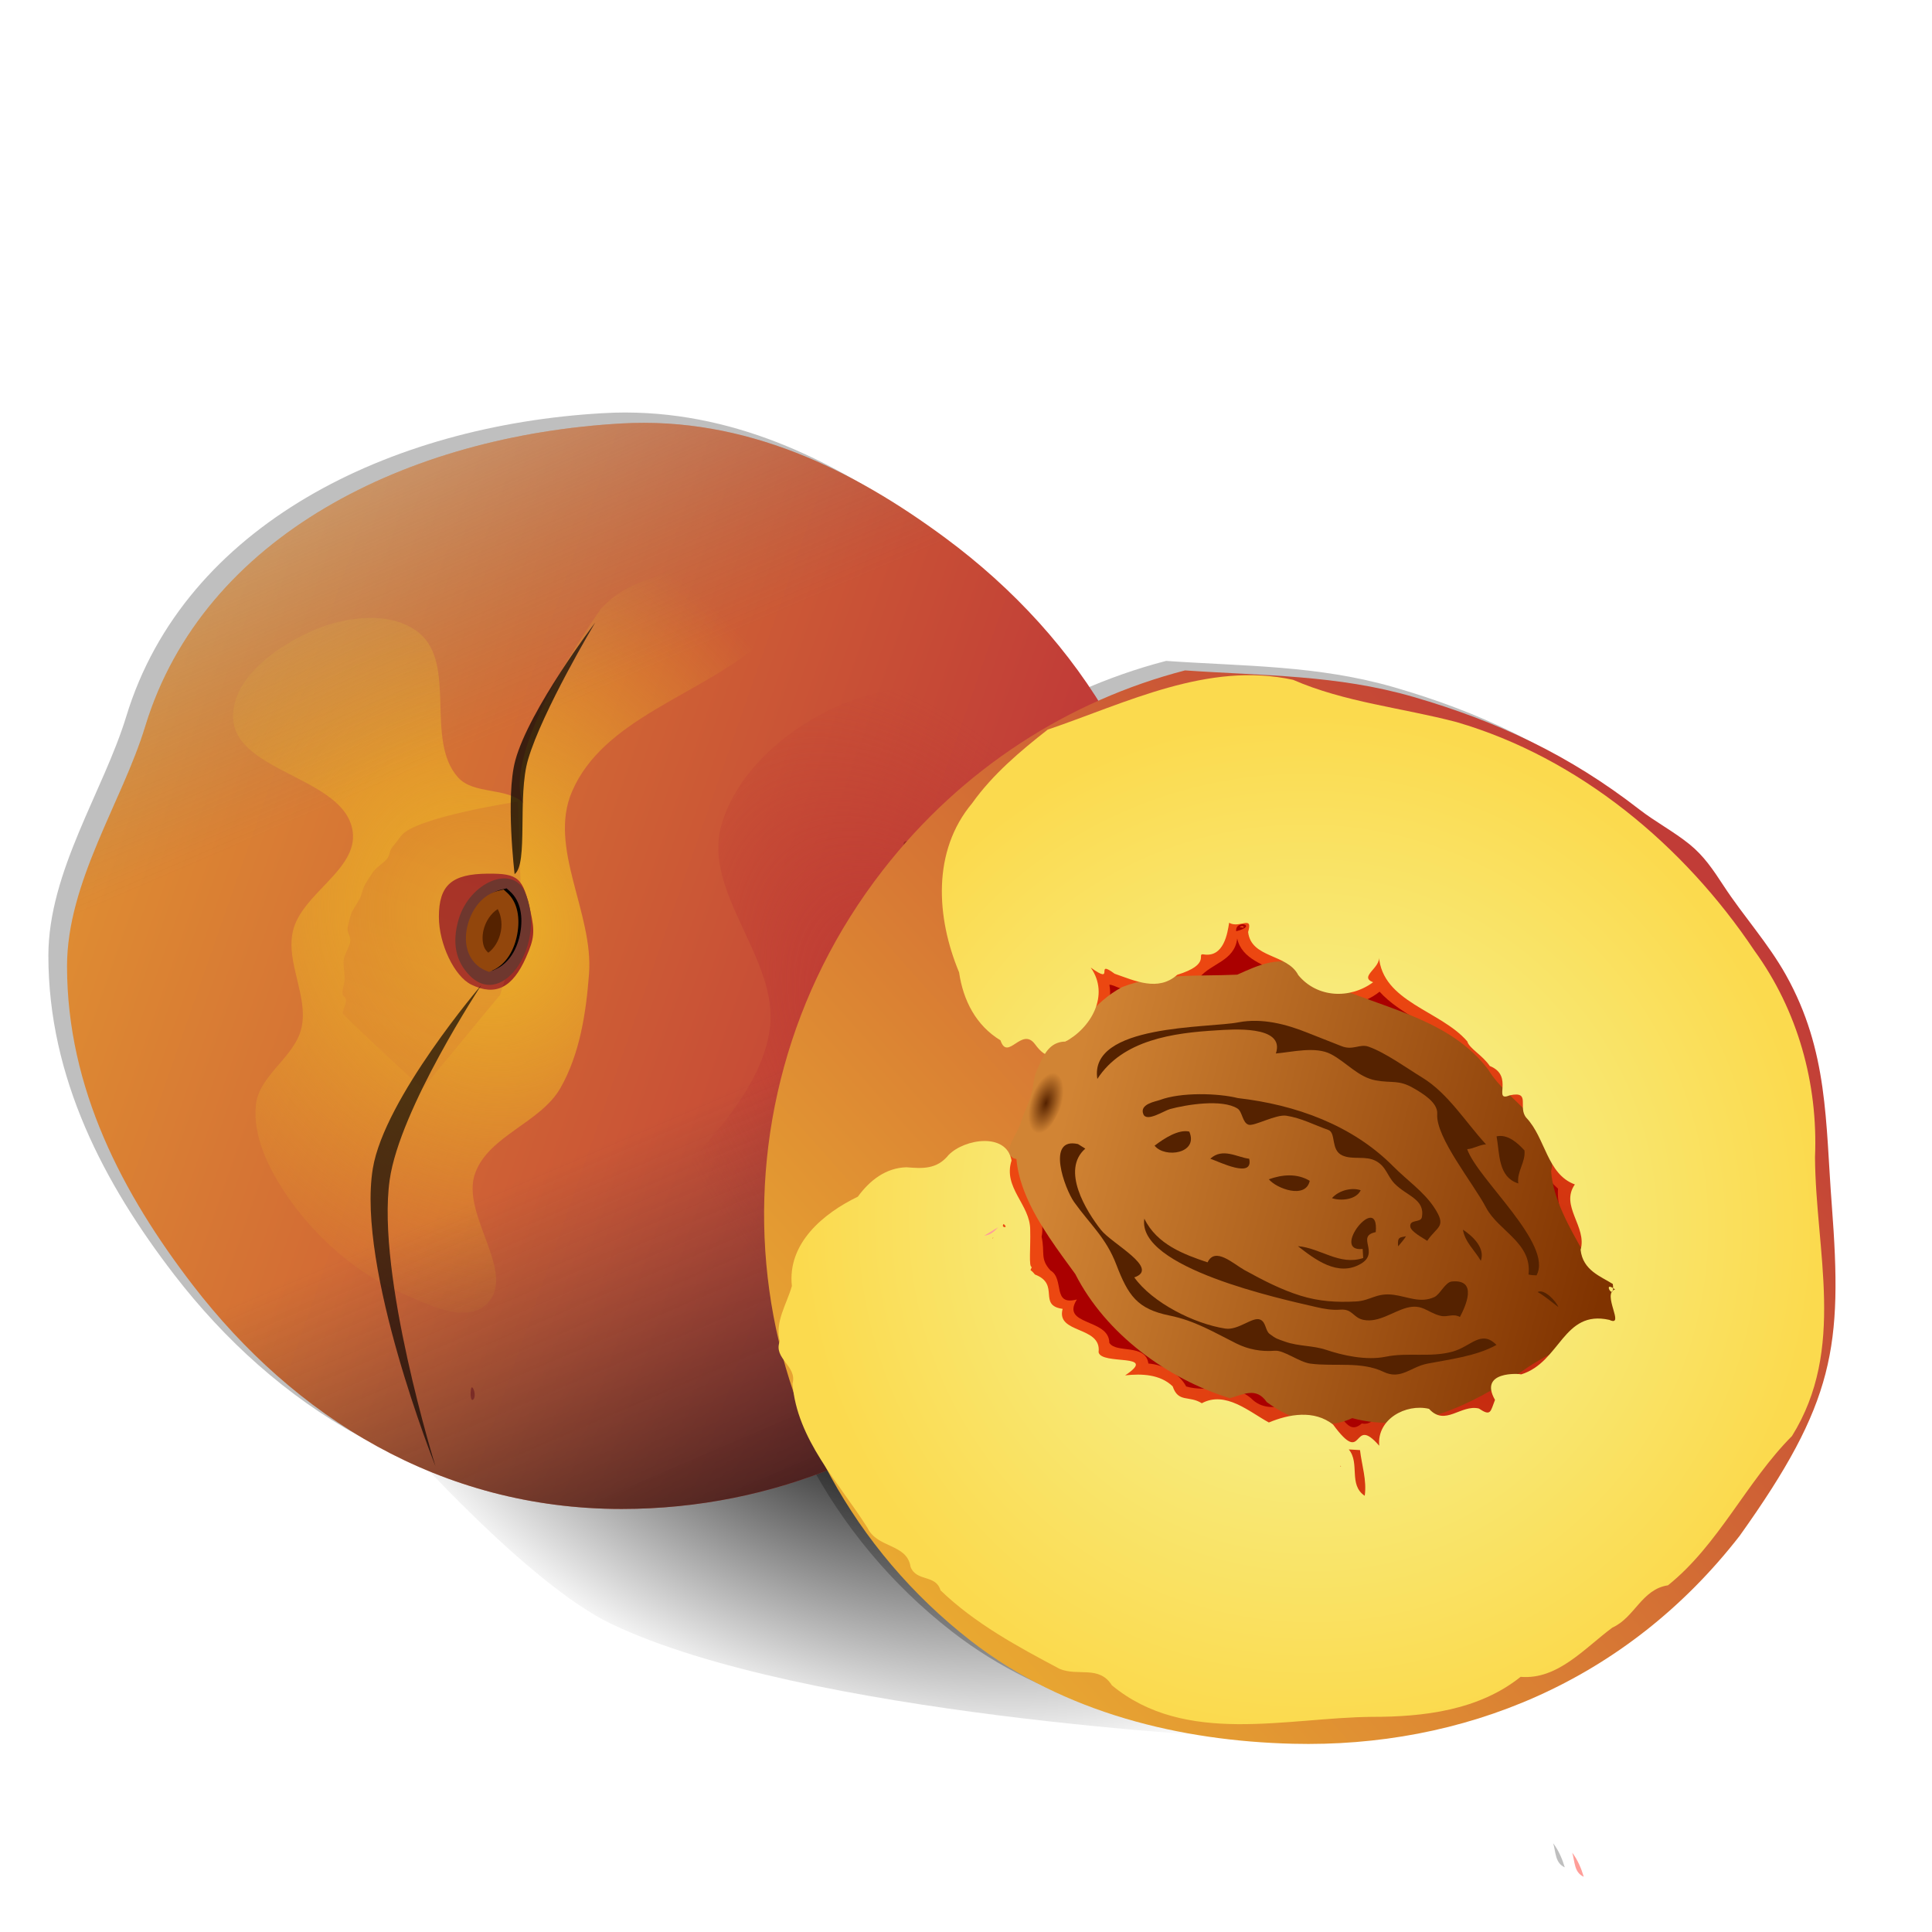 <?xml version="1.0" encoding="UTF-8" standalone="no"?>
<!-- Generator: Adobe Illustrator 12.0.0, SVG Export Plug-In . SVG Version: 6.00 Build 51448)  -->
<svg
    xmlns:inkscape="http://www.inkscape.org/namespaces/inkscape"
    xmlns:rdf="http://www.w3.org/1999/02/22-rdf-syntax-ns#"
    xmlns="http://www.w3.org/2000/svg"
    xmlns:sodipodi="http://sodipodi.sourceforge.net/DTD/sodipodi-0.dtd"
    xmlns:cc="http://creativecommons.org/ns#"
    xmlns:xlink="http://www.w3.org/1999/xlink"
    xmlns:dc="http://purl.org/dc/elements/1.1/"
    xmlns:svg="http://www.w3.org/2000/svg"
    xmlns:ns1="http://sozi.baierouge.fr"
    id="Layer_1"
    style="enable-background:new 0 0 266.398 251.79"
    sodipodi:docname="peach.svg"
    xml:space="preserve"
    inkscape:export-filename="/home/gnokii/Desktop/Fruits/peach.png"
    viewBox="0 0 266.398 251.79"
    sodipodi:version="0.32"
    inkscape:export-xdpi="90"
    version="1.0"
    inkscape:export-ydpi="90"
    inkscape:version="0.48.1 r9760"
    width="50"
    height="50"
  >
<defs
      id="defs128"
    ><linearGradient
        id="linearGradient3929"
        inkscape:collect="always"
      ><stop
          id="stop3931"
          style="stop-color:#c54736"
          offset="0"
      /><stop
          id="stop3933"
          style="stop-color:#d67534"
          offset="1"
      /></linearGradient
    ><linearGradient
        id="linearGradient3108"
      ><stop
          id="stop3110"
          style="stop-color:#ebae31"
          offset="0"
      /><stop
          id="stop3112"
          style="stop-color:#c13c37"
          offset="1"
      /></linearGradient
    >
<filter
        id="filter3923"
        inkscape:collect="always"
      ><feGaussianBlur
          id="feGaussianBlur3925"
          stdDeviation="1.372"
          inkscape:collect="always"
      /></filter
    ><filter
        id="filter3941"
        inkscape:collect="always"
      ><feGaussianBlur
          id="feGaussianBlur3943"
          stdDeviation="0.344"
          inkscape:collect="always"
      /></filter
    ><linearGradient
        id="linearGradient3971"
        y2="413.24"
        xlink:href="#linearGradient3108"
        gradientUnits="userSpaceOnUse"
        x2="728.75"
        y1="333.58"
        x1="535.92"
        inkscape:collect="always"
    /><linearGradient
        id="linearGradient3878"
        y2="91.609"
        xlink:href="#linearGradient3929"
        gradientUnits="userSpaceOnUse"
        x2="61.73"
        gradientTransform="translate(-57.737 245.69)"
        y1="81.474"
        x1="97.048"
        inkscape:collect="always"
    /><radialGradient
        id="radialGradient3887"
        gradientUnits="userSpaceOnUse"
        cy="-201.65"
        cx="-45.226"
        gradientTransform="matrix(.762 -.369 .419 .866 185.66 277.83)"
        r="62.079"
        inkscape:collect="always"
      ><stop
          id="stop3054"
          style="stop-color:#ecb127"
          offset="0"
      /><stop
          id="stop3056"
          style="stop-color:#ecb127;stop-opacity:0"
          offset="1"
      /></radialGradient
    ><radialGradient
        id="radialGradient3907"
        gradientUnits="userSpaceOnUse"
        cy="139.5"
        cx="128.93"
        gradientTransform="matrix(.845 -.536 .916 1.444 -107.7 7.095)"
        r="36.034"
        inkscape:collect="always"
      ><stop
          id="stop3903"
          style="stop-color:#bd3833"
          offset="0"
      /><stop
          id="stop3905"
          style="stop-color:#bd3833;stop-opacity:0"
          offset="1"
      /></radialGradient
    ><linearGradient
        id="linearGradient3985"
        y2="143.14"
        xlink:href="#linearGradient3108"
        gradientUnits="userSpaceOnUse"
        x2="192.18"
        gradientTransform="matrix(.491 -.632 .632 .491 46.024 157.81)"
        y1="108.39"
        x1="3.084"
        inkscape:collect="always"
    /><radialGradient
        id="radialGradient3989"
        gradientUnits="userSpaceOnUse"
        cy="187.48"
        cx="102.5"
        gradientTransform="matrix(.491 -.632 .624 .485 47.17 158.7)"
        r="69.492"
        inkscape:collect="always"
      ><stop
          id="stop3128"
          style="stop-color:#c22910"
          offset="0"
      /><stop
          id="stop3130"
          style="stop-color:#ec4711"
          offset="1"
      /></radialGradient
    ><linearGradient
        id="linearGradient3991"
        y2="189.48"
        gradientUnits="userSpaceOnUse"
        x2="128.17"
        gradientTransform="matrix(.491 -.632 .632 .491 46.024 157.81)"
        y1="100.45"
        x1="88.923"
        inkscape:collect="always"
      ><stop
          id="stop3959"
          style="stop-color:#d18434"
          offset="0"
      /><stop
          id="stop3961"
          style="stop-color:#803300"
          offset="1"
      /></linearGradient
    ><radialGradient
        id="radialGradient3993"
        gradientUnits="userSpaceOnUse"
        cy="238.76"
        cx="646.04"
        gradientTransform="matrix(.491 -.632 .638 .496 -282.63 455.42)"
        r="87.378"
        inkscape:collect="always"
      ><stop
          id="stop3075"
          style="stop-color:#f5f89f"
          offset="0"
      /><stop
          id="stop3073"
          style="stop-color:#fbda4e"
          offset="1"
      /></radialGradient
    ><radialGradient
        id="radialGradient3995"
        gradientUnits="userSpaceOnUse"
        cy="99.329"
        cx="88.223"
        gradientTransform="matrix(.122 -.378 .187 .06 121.36 176.35)"
        r="10.905"
        inkscape:collect="always"
      ><stop
          id="stop3951"
          style="stop-color:#552200"
          offset="0"
      /><stop
          id="stop3949"
          style="stop-color:#d18434"
          offset="1"
      /></radialGradient
    ><linearGradient
        id="linearGradient4006"
        y2="251.81"
        gradientUnits="userSpaceOnUse"
        x2="622.53"
        y1="486.64"
        x1="708.07"
        inkscape:collect="always"
      ><stop
          id="stop4002"
          style="stop-color:#000000"
          offset="0"
      /><stop
          id="stop4010"
          style="stop-color:#3f3f3f;stop-opacity:0"
          offset=".337"
      /><stop
          id="stop4008"
          style="stop-color:#7f7f7f;stop-opacity:0"
          offset=".581"
      /><stop
          id="stop4004"
          style="stop-color:#ffffff"
          offset="1"
      /></linearGradient
    ><filter
        id="filter4266"
        inkscape:collect="always"
      ><feGaussianBlur
          id="feGaussianBlur4268"
          stdDeviation="2.222"
          inkscape:collect="always"
      /></filter
    ><radialGradient
        id="radialGradient4278"
        gradientUnits="userSpaceOnUse"
        cy="190.3"
        cx="96.256"
        gradientTransform="matrix(-.293 .759 -1.255 -.484 385.42 202.33)"
        r="57.79"
        inkscape:collect="always"
      ><stop
          id="stop4274"
          style="stop-color:#000000"
          offset="0"
      /><stop
          id="stop4276"
          style="stop-color:#000000;stop-opacity:0"
          offset="1"
      /></radialGradient
    ></defs
  >
<sodipodi:namedview
      id="base"
      bordercolor="#666666"
      inkscape:pageshadow="2"
      inkscape:window-width="1280"
      pagecolor="#ffffff"
      inkscape:window-maximized="1"
      inkscape:zoom="1.0814954"
      inkscape:window-x="0"
      showgrid="false"
      borderopacity="1.0"
      inkscape:current-layer="Layer_1"
      inkscape:cx="77.314503"
      inkscape:cy="162.59585"
      inkscape:window-y="26"
      inkscape:window-height="969"
      inkscape:pageopacity="0.0"
  />
<path
      id="path4270"
      sodipodi:nodetypes="caccc"
      style="fill:url(#radialGradient4278)"
      inkscape:connector-curvature="0"
      d="m55.554 191.61s17.242 19.48 28.664 24.965c26.54 12.746 86.917 15.719 86.917 15.719l-28.664-58.253z"
  /><path
      id="path4012"
      style="opacity:.5;filter:url(#filter4266);fill:#000000"
      inkscape:connector-curvature="0"
      d="m86.296 49.574c-1.051-0.003-2.087 0.033-3.156 0.094-29.363 1.662-57.671 15.391-65.719 41.781-3.151 10.331-10.75 21.416-10.75 33.031 0 16.876 7.708 31.452 17.344 43.969 13.955 18.127 34.142 30.844 59.125 30.844 10 0 19.526-1.897 28.281-5.312 4.734 8.961 11.354 17.093 19.844 23.688 12.892 10.014 29.098 13.774 44.375 14.156 23.39 0.586 45.953-8.481 61.625-28.656 13.136-18.401 14.201-26.054 12.719-45.562-0.887-11.514-0.482-21.304-6.344-31.781-2.455-4.39-5.843-8.106-8.594-12.312-1.437-2.198-2.724-4.095-4.688-5.688-2.186-1.773-4.71-3.114-6.938-4.844-9.57-7.434-19.456-12.11-31.125-15.5-10.585-3.075-20.783-2.904-31.5-3.656-4.045 1.047-8.018 2.443-11.875 4.156-5.466-8.71-12.72-16.316-21.125-22.531-11.953-8.84-25.737-15.833-41.5-15.875zm127.87 197.29c0.38 1.261 0.247 2.7 1.594 3.312-0.339-1.146-0.846-2.341-1.594-3.312z"
  /><path
      id="path3065"
      style="fill:url(#linearGradient3971)"
      d="m772.7 383.23c0 42.743-41.8 77.393-93.363 77.393-30.502 0-55.145-13.159-72.183-31.912-11.764-12.948-21.18-28.022-21.18-45.481 0-12.016 9.303-23.479 13.15-34.166 9.826-27.301 44.363-41.507 80.213-43.226 20.877-1.001 38.954 6.577 54.521 16.332 22.82 14.299 38.842 35.652 38.842 61.061z"
      sodipodi:nodetypes="ssssssss"
      inkscape:connector-curvature="0"
      transform="matrix(.819 0 0 .967 -470.67 -244.66)"
  />
<path
      id="path3904"
      d="m65.317 184.32c-0.224-0.56-0.39-0.394-0.424 0.424-0.03 0.74 0.135 1.155 0.369 0.921 0.233-0.233 0.258-0.839 0.055-1.346z"
      style="fill:#9f2d24"
      inkscape:connector-curvature="0"
  /><path
      id="path3050"
      d="m39.602 157.61c3.872 5.676 9.428 10.557 15.705 13.349 3.619 1.61 8.915 4.306 11.779 1.571 4.37-4.174-3.639-12.383-1.571-18.061 1.901-5.217 9.043-6.947 11.779-11.779 2.659-4.696 3.518-10.324 3.926-15.705 0.637-8.389-5.671-17.396-2.356-25.128 4.333-10.107 17.589-13.231 25.914-20.417 4.906-4.234 16.841-7.461 14.135-13.349-2.089-4.544-10.032 0.512-14.92 1.571-7.281 1.577-16.302 1.456-21.202 7.067-12.19 17.742-11.715 24.805-10.601 26.699-2.346-2.224-6.868-1.131-9.03-3.534-4.631-5.145-0.051-15.751-5.497-20.024-3.708-2.91-9.785-2.208-14.135-0.393-5.127 2.14-11.547 6.618-11.386 12.172 0.219 7.588 15.471 8.183 16.49 15.705 0.717 5.294-7.047 8.536-8.245 13.742-1.002 4.353 2.168 8.993 1.178 13.349-0.91 4.005-5.864 6.515-6.282 10.601-0.451 4.406 1.823 8.906 4.319 12.564z"
      sodipodi:nodetypes="aaaaaaaaaaccaaaaaaaaa"
      style="fill:url(#radialGradient3887)"
      inkscape:connector-curvature="0"
  /><path
      id="path3890"
      d="m64.998 128.47c-2.338-1.133-4.48-5.602-4.48-9.347 0-4.377 1.76-5.929 6.759-5.961 4.187-0.027 4.822 0.531 5.855 5.14 0.64 2.857 0.552 3.801-0.6 6.405-1.859 4.203-4.207 5.375-7.534 3.763z"
      style="fill:#9f2d24"
      inkscape:connector-curvature="0"
  /><path
      id="path3918"
      style="opacity:.45;filter:url(#filter3941);fill:url(#linearGradient3878)"
      d="m23.838 346.8 5.841-2.104 9.175-4.96 13.184-10.933s-13.001-12.387-17.023-12.284c-0.797 0.021-1.632 0.015-2.49 0.003-0.858-0.012-1.201 0.507-2.088 0.502-0.887-0.006-2.318-0.536-3.203-0.498-0.884 0.039-1.76 0.109-2.609 0.23-1.032 0.147-1.488 0.55-2.417 0.752-0.928 0.202-2.329 0.203-3.097 0.469-0.697 0.241-1.451 0.572-2.237 0.968-0.786 0.396-0.76 1.317-1.585 1.816-0.825 0.498-2.501 0.574-3.315 1.122-0.814 0.548-1.685 1.568-2.437 2.112-0.752 0.544-1.383 0.613-2.022 1.1-0.639 0.488-0.21 0.934-0.687 1.312-0.477 0.378-1.859 0.688-2.123 0.904-0.264 0.216-1.843 18.853-1.843 18.853z"
      sodipodi:nodetypes="ccccsssssssssssssscc"
      transform="matrix(.491 -.632 .632 .491 -161.93 -25.329)"
      inkscape:connector-curvature="0"
  /><path
      id="path3864"
      d="m64.791 127.24c-1.976-1.976-2.497-4.615-1.54-7.809 1.529-5.103 7.381-7.551 9.089-3.803 3.174 6.965-2.882 16.279-7.55 11.612z"
      style="fill:#6e372e"
      inkscape:connector-curvature="0"
  /><path
      id="path3920"
      style="block-progression:tb;text-indent:0;color:#000000;enable-background:accumulate;text-transform:none;fill:#000000"
      inkscape:connector-curvature="0"
      d="m69.854 115.19-0.548 0.132c-2.441 0.497-3.974 2.762-4.476 5.046-0.251 1.142-0.255 2.325 0.132 3.423s1.233 2.104 2.457 2.589l0.439 0.176 0.439-0.197c2.002-0.874 3.072-2.967 3.445-5.046 0.373-2.079 0.119-4.341-1.448-5.726l-0.439-0.395zm-0.812 2.699c0.393 0.716 0.659 1.798 0.439 3.028-0.238 1.33-0.947 2.407-1.733 2.984-0.269-0.224-0.482-0.503-0.614-0.878-0.206-0.585-0.242-1.372-0.066-2.172 0.279-1.271 1.074-2.413 1.975-2.962z"
  /><path
      id="path3922"
      sodipodi:rx="0.30711403"
      sodipodi:ry="0.46067104"
      style="fill:#552200"
      sodipodi:type="arc"
      d="m67.028 117.81a0.307 0.461 0 1 1 -0.614 0 0.307 0.461 0 1 1 0.614 0z"
      transform="matrix(6.303 0 0 7.482 -352.65 -760.3)"
      sodipodi:cy="117.8115"
      sodipodi:cx="66.72052"
  /><path
      id="path3908"
      d="m69.441 115.35-0.548 0.132c-2.441 0.497-3.974 2.762-4.476 5.046-0.251 1.142-0.255 2.325 0.132 3.423s1.233 2.104 2.457 2.589l0.439 0.176 0.439-0.197c2.002-0.874 3.072-2.967 3.445-5.046 0.373-2.079 0.119-4.341-1.448-5.726l-0.439-0.395zm-0.812 2.699c0.393 0.716 0.659 1.798 0.439 3.028-0.238 1.33-0.947 2.407-1.733 2.984-0.269-0.224-0.482-0.503-0.614-0.878-0.206-0.585-0.242-1.372-0.066-2.172 0.279-1.271 1.074-2.413 1.975-2.962z"
      style="block-progression:tb;text-indent:0;color:#000000;enable-background:accumulate;text-transform:none;fill:#92460c"
      inkscape:connector-curvature="0"
  /><path
      id="path3897"
      style="fill:url(#radialGradient3907)"
      d="m80.457 182.51c7.346 12.984 32.176 10.342 44.698 2.235 19.8-12.819 26.785-42.367 25.702-65.93-0.498-10.816-5.316-23.361-14.527-29.054-5.703-3.525-13.92-2.566-20.114 0-7.3 3.024-14.617 9.157-16.762 16.762-2.6 9.217 7.925 18.438 6.705 27.936-2.315 18.016-34.645 32.241-25.702 48.051z"
      sodipodi:nodetypes="aaaaaaaa"
      inkscape:connector-curvature="0"
      transform="translate(-0)"
  /><path
      id="path3062"
      d="m82.071 78.538s-9.094 11.942-11.017 19.008c-1.372 5.043-0.096 15.678-0.096 15.678 1.908-1.394 0.357-10.716 1.856-15.805 1.98-6.724 9.257-18.882 9.257-18.882z"
      sodipodi:nodetypes="cacac"
      style="opacity:.716;fill:#000000"
      inkscape:connector-curvature="0"
  /><path
      id="path47"
      style="fill:#ff9e99"
      inkscape:connector-curvature="0"
      d="m218.38 251.48c-1.347-0.612-1.21-2.059-1.59-3.32 0.747 0.972 1.251 2.174 1.59 3.32"
  /><path
      id="path3998"
      style="fill:url(#linearGradient4006)"
      d="m772.7 383.23c0 42.743-41.8 77.393-93.363 77.393-30.502 0-55.145-13.159-72.183-31.912-11.764-12.948-21.18-28.022-21.18-45.481 0-12.016 9.303-23.479 13.15-34.166 9.826-27.301 44.363-41.507 80.213-43.226 20.877-1.001 38.954 6.577 54.521 16.332 22.82 14.299 38.842 35.652 38.842 61.061z"
      sodipodi:nodetypes="ssssssss"
      inkscape:connector-curvature="0"
      transform="matrix(.819 0 0 .967 -470.67 -244.66)"
  /><g
      id="g3956"
      transform="translate(-6.473 -4.161)"
    ><path
        id="path3902"
        style="fill:#9f2d24"
        inkscape:connector-curvature="0"
        d="m123.81 171.81c0-0.386-0.335-0.702-0.744-0.702s-0.548 0.316-0.31 0.702c0.239 0.386 0.573 0.702 0.744 0.702s0.31-0.316 0.31-0.702z"
    /><path
        id="path3900"
        style="fill:#9f2d24"
        inkscape:connector-curvature="0"
        d="m126.4 165.04c-0.628-0.628-3.359 1.88-2.884 2.649 0.204 0.331 1.043-0.024 1.863-0.788 0.82-0.764 1.28-1.602 1.02-1.861z"
    /><path
        id="path3898"
        style="fill:#9f2d24"
        inkscape:connector-curvature="0"
        d="m130.83 154.26c0-0.386-0.297-0.702-0.661-0.702-0.363 0-0.856 0.316-1.095 0.702-0.239 0.386 0.059 0.702 0.661 0.702 0.602 0 1.095-0.316 1.095-0.702z"
    /><path
        id="path3896"
        style="fill:#9f2d24"
        inkscape:connector-curvature="0"
        d="m134.87 147.77c-0.161-0.483-0.714-0.878-1.229-0.878-0.515 0-1.068 0.395-1.229 0.878-0.174 0.522 0.324 0.878 1.229 0.878 0.905 0 1.403-0.356 1.229-0.878z"
    /><path
        id="path3894"
        style="fill:#9f2d24"
        inkscape:connector-curvature="0"
        d="m132.24 113.54c0-0.386-0.335-0.702-0.744-0.702s-0.548 0.316-0.31 0.702 0.573 0.702 0.744 0.702 0.31-0.316 0.31-0.702z"
    /><path
        id="path5"
        d="m128.2 116.85c-25.908 33.352-20.475 80.923 12.154 106.27 12.892 10.014 29.08 13.796 44.357 14.178 23.39 0.586 45.964-8.494 61.637-28.669 13.136-18.401 14.192-26.048 12.71-45.556-0.887-11.514-0.465-21.297-6.326-31.774-2.455-4.39-5.856-8.118-8.607-12.324-1.437-2.198-2.708-4.096-4.672-5.688-2.186-1.773-4.726-3.101-6.953-4.831-9.57-7.434-19.46-12.113-31.129-15.503-10.585-3.075-20.778-2.903-31.495-3.656-15.915 4.119-30.717 13.447-41.675 27.553z"
        sodipodi:nodetypes="ssscccccsscs"
        style="fill:url(#linearGradient3985)"
        inkscape:connector-curvature="0"
    /><path
        id="path3927"
        style="opacity:.45;filter:url(#filter3941);fill:url(#linearGradient3878)"
        d="m17.813 345.15 8.906 1.843 14.434-4.3 0.921-26.719s-3.038 0.439-7.06 0.542c-0.797 0.021-1.632 0.015-2.49 0.003-0.858-0.012-1.201 0.507-2.088 0.502-0.887-0.006-2.318-0.536-3.203-0.498-0.884 0.039-1.76 0.109-2.609 0.23-1.032 0.147-1.488 0.55-2.417 0.752-0.928 0.202-2.329 0.203-3.097 0.469-0.697 0.241-1.451 0.572-2.237 0.968-0.786 0.396-0.76 1.317-1.585 1.816-0.825 0.498-2.501 0.574-3.315 1.122-0.814 0.548-1.685 1.568-2.437 2.112-0.752 0.544-1.383 0.613-2.022 1.1-0.639 0.488-0.21 0.934-0.687 1.312-0.477 0.378-1.859 0.688-2.123 0.904-0.264 0.216-0.408 0.337-0.408 0.337z"
        sodipodi:nodetypes="ccccsssssssssssssscc"
        transform="matrix(.491 -.632 .632 .491 -80.931 .671)"
        inkscape:connector-curvature="0"
    /><path
        id="path3081"
        d="m138.64 161.97s10.627-7.354 13.2-12.957c0.913-1.987 0.29-4.364 0.435-6.545s0.363-4.36 0.435-6.545c0.174-5.282-0.01-15.855-0.01-15.855l26.396-14.712 38.608 11.502 13.555 29.019 14.213 6.638-5.163 33.848-35.05 24.719-28.293 3.554-31.352-12.909-24.405-20.719z"
        sodipodi:nodetypes="caaaccccccccccc"
        style="fill:url(#radialGradient3989)"
        inkscape:connector-curvature="0"
    /><path
        id="path3134"
        d="m54.044 338.35c-3.678 4.069-9.539 2.879-14.094 2.062-4.221 4.846-10.68 6.32-16.812 4.938-6.651-1.268-5.575 8.102-10.531 10.406-1.84 2.219-3.195 2.068-3.656 4.781 0.358 2.864-4.734 3.924-1.156 6.656-5.374 0.525 0.877 6.348-2.469 9-0.766 2.071 3.768 4.975 1.312 7.5 1.474 2.204 1.888 5.274 0.875 7.562 1.375 3.597 5.417 5.63 5.25 10.062-0.731 5.246 6.287 6.408 6.781 11.531 1.218 2.376-1.953 5.532 1.5 6.219 1.232 2.532 5.287 0.328 7.406 2.688 2.589 1.342 3.451 4.223 4 6.531 1.766 0.982 3.909 2.573 4.812 4 1.766-3.459 6.403-1.436 6.875 1.844 6.433 3.015 16.715 1.266 19.375 9.75 2.67 1.423 0.517-4.63 2.812-5.938-2.352-3.477-2.131-8.535 2-10.406 1.442-2.426 3.204-5.165 5.406-6.594 0.276-5.092 3.613-9.369 5.156-14.094 2.22-1.189-2.377-3.401 0.5-5.062 3.789-1.774 1.095-6.698 2.906-9.844 0.436-5.369-1.54-10.94-0.625-16.094-6.615-1.611-10.167-9.071-7.969-15.281-0.524-3.14-2.196-6.89 0.156-9.719-3.374 2.037-6.125-0.945-9.312-1-4.447-1.715-8.94-4.314-9.791-9.572-0.243-0.593-0.403-1.644-0.709-1.929zm20.688 11.594c1.522-1.466 3.196 2.501 0 0zm0.969 0.094c0.076 0.563 0.38-0.285 0 0zm0.094 0.188c0.348 0.969 0.526-0.526 0 0zm-0.344-0.062-0.094 0.031 0.094-0.031zm0.281 0.156v-0.031 0.031zm0.562 0.188c0.192 0.033-0.378-0.404 0 0zm0.031 0c-0.002 0.095 0.121-0.011 0 0z"
        style="filter:url(#filter3923);fill:#aa0000"
        transform="matrix(.491 -.632 .632 .491 -80.931 .671)"
        inkscape:connector-curvature="0"
    /><path
        id="path49"
        d="m151.95 142.39c-1.851 2.39-1.232 5.732-3.778 7.391-4.693 7.992 1.997 16.465 6.564 22.742 4.231 8.31 12.702 14.454 21.315 17.128 1.847-0.504 3.634-1.594 5.094 0.537 3.348 2.477 7.886 4.069 11.776 2.211 8.481 2.288 16.463-1.875 23.35-6.409 4.197-3.064 9.233-4.564 13.596-6.859 2.917-4.153-3.409-6.62-5.08-9.648-1.912-3.374-4.205-7.402-4.429-11.138 1.37-6.179-5.965-9.435-8.654-13.976-5.016-6.659-13.546-8.301-20.818-11.325-2.084-0.364-3.726-0.715-4.8-2.588-2.786-2.176-6.32-0.396-9.01 0.793-5.307 0.251-10.894-0.239-15.865 1.708-3.951 2.079-6.469 6.073-9.261 9.435z"
        style="fill:url(#linearGradient3991)"
        inkscape:connector-curvature="0"
    /><path
        id="path31"
        d="m140.53 107.6c-5.569 6.632-4.951 15.8-1.811 23.33 0.559 3.846 2.321 7.325 5.705 9.373 1 2.968 2.919-1.931 4.754 0.526 1.671 2.271 2.703 1.864 4.083-0.281 3.634-1.895 6.292-6.481 3.611-10.276 3.543 2.563 0.392-1.296 3.298 0.851 2.793 0.966 5.978 2.505 8.629 0.146 4.737-1.457 2.607-2.931 3.585-2.821 2.862 0.511 3.354-2.98 3.571-4.353 1.442 0.841 3.331-1.138 2.62 1.275 0.41 3.646 5.391 2.978 6.914 5.941 2.595 3.146 7.11 3.35 10.32 0.985-2.041-0.775 1.139-1.996 0.796-3.594 0.458 6.333 8.508 7.478 12.189 11.75 0.265 0.973 2.088 1.892 3.1 3.39 3.473 1.394 0.286 5.061 2.788 4.037 2.955-0.614 1.01 1.668 2.264 3.118 2.638 2.781 2.825 7.765 6.679 9.179-2.086 2.973 1.718 5.821 0.793 9.01 0.303 2.857 2.838 3.689 4.443 4.718 0.353 2.699-1.64-0.683 0.308 0.746-1.887 0.581 1.476 5.256-0.792 4.199-6.376-1.432-6.728 5.833-12.141 7.515-0.248-0.098-5.921-0.504-3.622 3.521-0.638 1.603-0.53 2.325-2.222 1.188-2.5-0.594-4.646 2.51-6.875 0.044-3.199-0.748-7.208 1.425-6.866 5.087-3.853-4.437-1.972 3.065-6.355-2.91-2.616-2.085-6.122-1.444-8.861-0.295-2.716-1.478-5.98-4.41-9.246-2.653-1.784-1.122-3.237-0.021-4.018-2.33-1.721-1.664-4.275-1.767-6.554-1.512 4.704-3.14-3.279-1.346-3.663-3.194 0.452-3.658-5.917-2.5-4.955-5.976-3.496-0.491-0.275-3.392-3.825-4.74-0.748-0.954-0.681-0.278-0.433-1.033-0.445 0.003-0.147-2.639-0.216-5.122 0.018-3.475-3.783-5.797-2.572-9.555-0.674-3.919-6.488-3.019-8.688-0.763-1.607 2.002-3.642 1.867-5.778 1.688-2.909 0.063-5.121 1.857-6.728 4.054-4.77 2.304-9.74 6.444-9.095 12.32-0.707 2.496-2.382 4.963-1.665 7.607-0.953 2.413 2.441 3.383 1.752 5.859 0.612 7.714 6.375 13.609 10.341 19.879 1.349 2.844 5.443 2.151 5.933 5.369 0.824 2.115 3.465 1.002 4.133 3.242 4.74 4.575 10.671 7.785 16.443 10.841 2.537 1.054 5.424-0.535 7.182 2.253 10.135 8.391 24.095 4.455 35.861 4.355 7.155 0.013 14.757-0.913 20.503-5.517 5.102 0.433 8.803-3.94 12.659-6.795 3.087-1.393 4.029-5.276 7.664-5.829 6.966-5.57 10.81-14.267 17.095-20.58 7.478-12.008 3.258-25.451 3.175-38.461 0.428-10.162-2.387-20.243-8.356-28.468-9.708-14.517-24.192-26.59-41.055-31.512-7.537-1.981-15.432-2.727-22.552-5.831-11.751-2.572-23.066 3.207-33.845 6.872-3.788 2.966-7.566 6.149-10.404 10.131zm2.903 59.871c0.017 0.124-0.323 0.293 0 0zm1.427-1.837c0.8 0.629-0.463 0.523 0 0zm49.141 31.174c0.236 2.078 0.96 4.155 0.649 6.3-2.279-1.534-0.621-4.479-2.193-6.392l0.799 0.047zm-2.669 2.171c0.141 0.247-0.166-0.005 0 0z"
        sodipodi:nodetypes="cccccccccccccccccccccccccccccccccccccccccccccccccccccccccccccccccccccccc"
        style="fill:url(#radialGradient3993)"
        inkscape:connector-curvature="0"
    /><path
        id="path51"
        d="m177.25 137.82c3.215-0.611 6.528 0.238 9.51 1.437 1.554 0.625 3.119 1.219 4.673 1.843 1.605 0.646 2.514-0.355 3.753 0.081 2.312 0.813 5.338 3.002 7.407 4.264 3.549 2.165 6.009 6.201 8.782 9.205-0.874 0.035-1.724 0.619-2.598 0.662 1.464 4.175 11.925 13.124 9.561 17.404-0.214 0.006-0.866-0.056-1.105-0.115 0.532-4.365-4.155-6.002-5.853-9.237-1.742-3.32-6.967-9.699-6.732-12.896 0.115-1.584-2.035-2.851-3.21-3.536-2.119-1.236-2.955-0.69-5.249-1.1-2.432-0.434-4.077-2.518-6.196-3.621-2.135-1.111-5.308-0.288-7.595-0.093 1.35-3.986-6.308-3.3-8.167-3.191-5.877 0.345-12.953 1.277-16.449 6.702-1.204-7.594 15.361-6.992 19.468-7.809"
        style="fill:#552200"
        inkscape:connector-curvature="0"
    /><path
        id="path53"
        d="m144.13 166.08c-0.664 0.359-1.301 0.779-1.948 1.168 0.944-0.131 1.348-0.577 1.948-1.168"
        style="fill:#ff9e99"
        inkscape:connector-curvature="0"
    /><path
        id="path57"
        d="m155.12 154.61c0.334 0.21 0.667 0.418 1.001 0.628-3.386 2.968 0.137 8.627 2.163 11.209 1.493 1.903 8.2 5.313 4.592 6.546 2.5 3.497 8.249 6.393 12.536 7.056 1.819 0.282 3.795-1.693 4.83-1.235 0.818 0.361 0.689 1.514 1.295 1.974 0.885 0.673 1.055 0.684 2.146 1.071 1.837 0.652 3.834 0.51 5.673 1.131 2.217 0.748 5.483 1.498 8.204 0.939 3.037-0.623 6.092 0.137 9.173-0.691 2.571-0.692 3.959-3.097 6.085-0.932-2.794 1.556-6.406 1.975-9.523 2.58-2.335 0.451-3.651 2.291-6.067 1.126-3.075-1.482-6.791-0.691-10.071-1.129-1.551-0.207-3.651-1.88-4.905-1.776-1.828 0.15-3.635-0.169-5.296-0.998-3.194-1.593-5.715-3.146-9.229-3.859-4.439-0.902-5.692-2.744-7.336-7.039-1.421-3.711-3.619-5.526-5.817-8.613-1.264-1.777-3.927-9.005 0.547-7.988"
        style="fill:#552200"
        inkscape:connector-curvature="0"
    /><path
        id="path59"
        d="m177.17 148.27c7.938 0.912 15.768 3.703 21.456 9.452 1.83 1.849 4.122 3.413 5.574 5.588 1.85 2.774 0.427 2.599-0.926 4.642-0.54-0.366-2.274-1.267-2.342-1.967-0.103-1.055 1.447-0.482 1.598-1.291 0.469-2.508-2.106-2.916-3.767-4.638-1.031-1.07-1.14-2.34-2.57-3.114-1.428-0.774-3.181-0.122-4.62-0.76-1.663-0.736-0.829-3.129-1.952-3.525-1.939-0.685-3.705-1.635-5.776-1.957-1.434-0.222-4.439 1.486-5.208 1.242-0.873-0.277-0.832-1.794-1.538-2.237-2.13-1.335-7.035-0.535-9.291 0.077-0.831 0.225-3.216 1.836-3.68 0.714-0.586-1.416 1.738-1.761 2.268-1.961 2.922-1.101 8.069-0.947 10.775-0.264"
        style="fill:#552200"
        inkscape:connector-curvature="0"
    /><path
        id="path61"
        d="m170.46 152.89c1.319 3.028-3.37 3.713-4.784 1.942 1.336-1.029 3.324-2.292 4.784-1.942"
        style="fill:#552200"
        inkscape:connector-curvature="0"
    /><path
        id="path63"
        d="m172.98 170.92c1.054-2.205 3.558 0.218 5.116 1.076 2.458 1.354 5.008 2.681 7.696 3.516 2.57 0.798 4.978 0.941 7.641 0.8 2.077-0.11 2.799-1.248 5.248-0.912 1.882 0.258 3.664 1.188 5.57 0.306 0.801-0.37 1.5-2.06 2.412-2.147 3.614-0.346 1.913 3.384 1.117 4.888-1.017-0.528-1.699 0.086-2.701-0.163-1.799-0.447-2.474-1.691-4.663-1.091-1.891 0.518-3.849 2.068-5.909 1.663-1.496-0.295-1.492-1.551-3.241-1.414-1.145 0.089-2.249-0.113-3.357-0.37-4.846-1.124-24.705-5.404-23.647-12.182 1.73 3.575 5.483 4.941 8.719 6.029"
        style="fill:#552200"
        inkscape:connector-curvature="0"
    /><path
        id="path67"
        d="m178.72 156.63c0.628 2.835-4.178 0.387-5.362 0.002 1.708-1.585 3.772-0.165 5.362-0.002"
        style="fill:#552200"
        inkscape:connector-curvature="0"
    /><path
        id="path71"
        d="m187.07 159.68c-0.557 2.557-4.559 1.083-5.641-0.213 1.856-0.666 3.895-0.845 5.641 0.213"
        style="fill:#552200"
        inkscape:connector-curvature="0"
    /><path
        id="path77"
        d="m194.1 160.98c-0.681 1.389-2.877 1.473-3.969 1.086 1.024-1.138 2.809-1.5 3.969-1.086"
        style="fill:#552200"
        inkscape:connector-curvature="0"
    /><path
        id="path79"
        d="m194.44 170.32c-0.024-0.416-0.049-0.831-0.073-1.246-4.545 0.482 2.319-8.05 1.804-2.322-2.798 0.568 0.606 2.798-2.05 4.363-3.171 1.868-6.378-0.638-8.684-2.429 3.126 0.257 5.743 2.723 9.004 1.635"
        style="fill:#552200"
        inkscape:connector-curvature="0"
    /><path
        id="path87"
        d="m200.34 167.32c-0.283 0.499-0.729 0.938-1.082 1.393-0.143-1.402 0.324-1.204 1.082-1.393"
        style="fill:#552200"
        inkscape:connector-curvature="0"
    /><path
        id="path91"
        d="m224.46 137.81l1.515-1.95c-0.505 0.65-1.01 1.3-1.515 1.95"
        style="fill:#0a192e"
        inkscape:connector-curvature="0"
    /><path
        id="path95"
        d="m216.68 155.49c0.163 1.664-1.075 2.884-0.854 4.549-2.824-0.896-2.552-4.119-2.994-6.495 1.579-0.342 2.971 0.982 3.848 1.946"
        style="fill:#552200"
        inkscape:connector-curvature="0"
    /><path
        id="path97"
        d="m210.66 170.71c-0.847-1.465-2.188-2.579-2.467-4.299 1.379 0.914 3.094 2.53 2.467 4.299"
        style="fill:#552200"
        inkscape:connector-curvature="0"
    /><path
        id="path113"
        d="m218.49 175.01c0.951-0.509 2.629 1.382 2.858 2.072-0.891-0.691-2.039-1.625-2.858-2.072"
        style="fill:#552200"
        inkscape:connector-curvature="0"
    /><path
        id="path3945"
        d="m146.04 156.44c0.995 0.81 2.509-0.813 3.47-1.662 1.356-1.199 1.992-3.024 2.929-4.573 0.6-0.991 1.297-1.942 1.723-3.019 0.364-0.921 0.634-1.901 0.688-2.889 0.063-1.157 0.429-2.675-0.433-3.449-0.61-0.547-1.729-0.416-2.458-0.042-1.314 0.675-1.923 2.294-2.52 3.645-0.475 1.073-0.457 2.305-0.796 3.429-0.396 1.315-1.036 2.548-1.442 3.86-0.477 1.542-2.413 3.682-1.161 4.701z"
        sodipodi:nodetypes="aaaaaaaaaaa"
        style="fill:url(#radialGradient3995)"
        inkscape:connector-curvature="0"
    /></g
  ><path
      id="path3895"
      style="opacity:.652;fill:#000000"
      d="m66.374 128.52s-13.369 15.622-14.964 25.285c-2.279 13.809 8.643 41.088 8.643 41.088s-8.19-26.303-6.321-39.508c1.387-9.8 12.643-26.866 12.643-26.866z"
      sodipodi:nodetypes="cacac"
      inkscape:connector-curvature="0"
      transform="translate(-0)"
  /></svg
>
